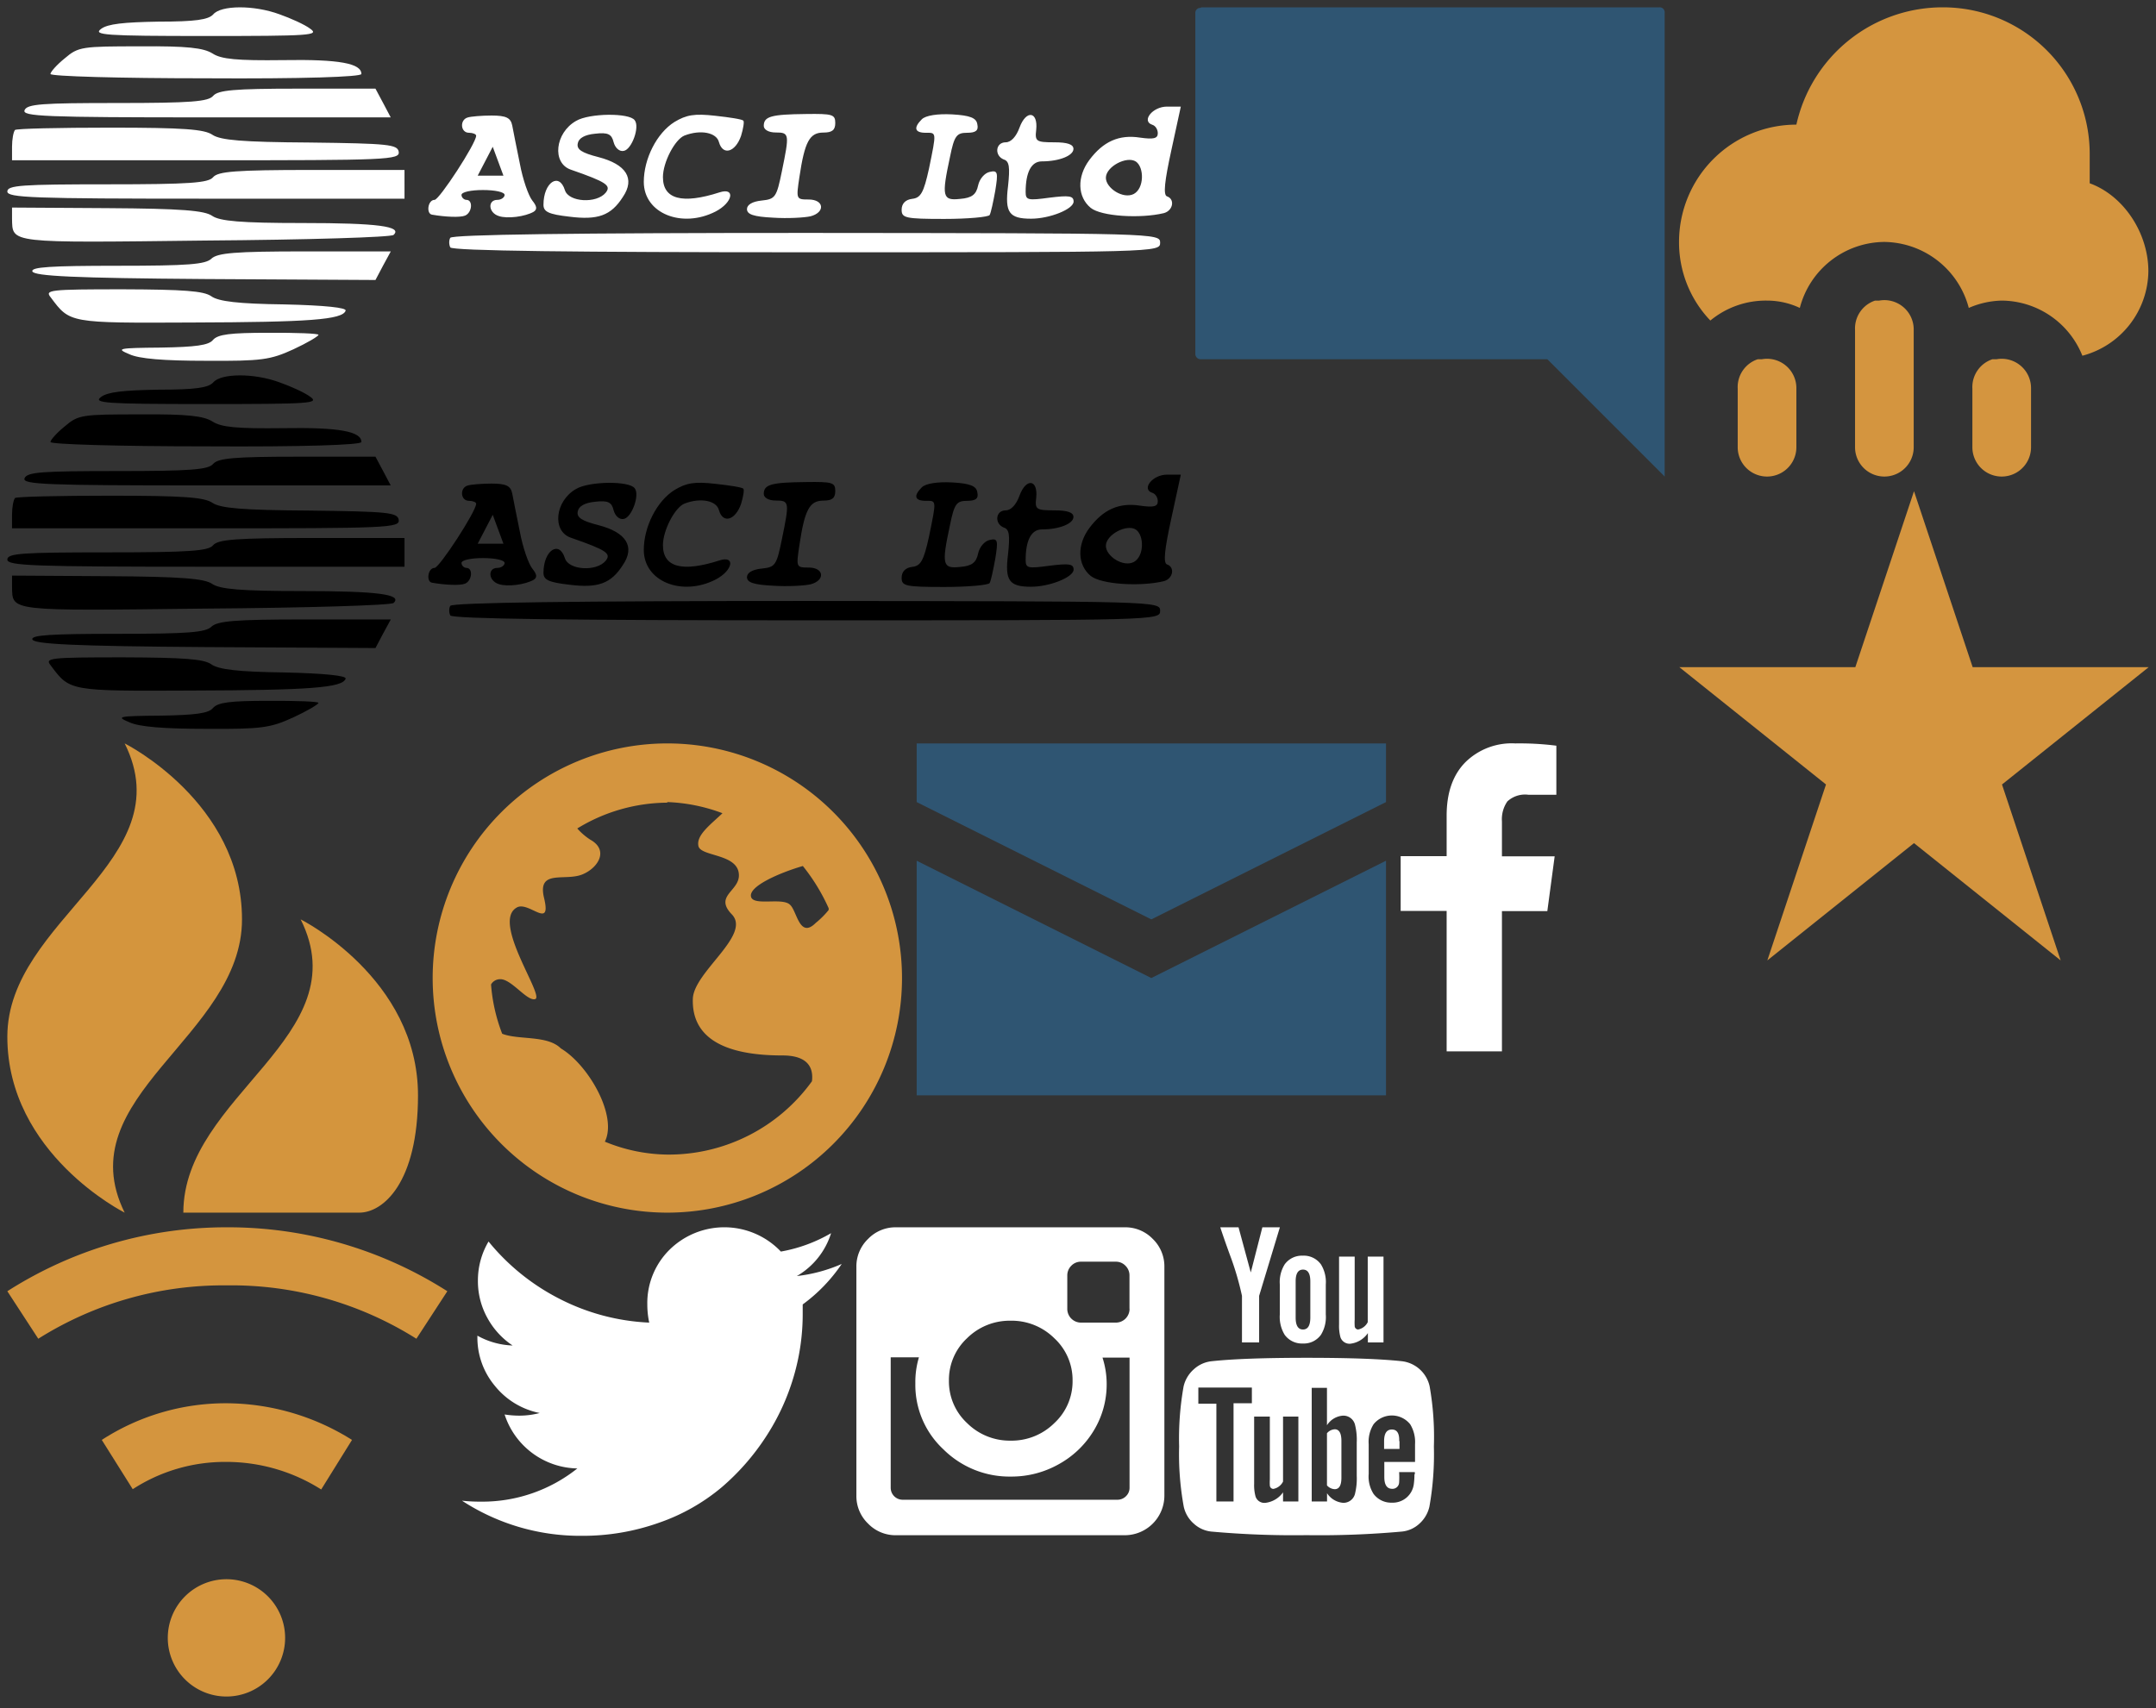 <svg width="294" height="233" xmlns="http://www.w3.org/2000/svg" xmlns:xlink="http://www.w3.org/1999/xlink"><rect width="100%" height="100%" fill="#333333" stroke="none"/><svg viewBox="-450 270.9 162 50.2" width="162" height="50.2" xmlns="http://www.w3.org/2000/svg"><path d="M-411.86 272.86c1.49.53 3.41 1.38 4.18 1.97 1.25.9 0 .98-14.23.98-13.83 0-15.46-.13-14.29-.98.9-.67 3.06-.9 7.82-.98 5.08 0 6.78-.27 7.45-.98 1.03-1.26 5.53-1.32 9.07-.01zm-9.15 5.34c1.17.77 3.33.98 9.6.9 7.71-.13 10.69.45 10.69 1.89 0 .4-8.03.67-21.2.59-11.68 0-21.2-.27-21.2-.59 0-.27.85-1.25 1.97-2.15 1.84-1.57 2.34-1.62 10.24-1.62 6.46-.05 8.67.21 9.9.98zm57.56 9.1c.72.9-.4 3.99-1.49 4.18-.59.13-1.17-.4-1.38-1.17-.27-1.12-.77-1.38-2.55-1.17-1.36.13-2.21.59-2.34 1.3-.19.85.53 1.3 2.82 1.89 3.78.98 5.03 2.93 3.33 5.43-1.62 2.55-3.41 3.19-7.32 2.69-2.82-.32-3.51-.67-3.51-1.62 0-3.06 2.15-4.5 2.93-1.97.53 1.62 4.31 1.84 5.56.32.77-.98.13-1.44-4.76-3.14-2.61-.9-2.15-5.03.72-6.65 1.8-1.07 7.28-1.12 7.99-.09zm14.82.06c.13.13 0 1.04-.32 2.08-.77 2.21-2.47 2.74-3.01.85-.32-1.3-2.47-1.76-4.71-.9-1.3.53-2.93 3.64-2.93 5.67 0 3.01 2.61 3.72 7.71 2.08 2.21-.72 1.84 1.38-.53 2.61-4.58 2.34-9.79.27-9.79-4.04 0-3.14 1.76-6.65 4.18-8.17 1.62-.98 2.74-1.17 5.56-.85 1.95.21 3.71.48 3.84.67zm12.53.32c0 .98-.45 1.3-1.62 1.3-1.89 0-2.55 1.25-3.27 6.07-.45 3.01-.45 3.06 1.25 3.06 2.15 0 2.29 1.76.27 2.29-.85.19-3.14.32-5.08.19-2.69-.13-3.59-.45-3.59-1.17 0-.59.72-1.04 2.02-1.17 1.84-.19 2.02-.45 2.74-3.99 1.04-5.08 1.04-5.29-.85-5.29-.98 0-1.62-.4-1.62-.9 0-1.3 1.04-1.57 5.75-1.62 3.63-.05 4 .06 4 1.23zm19.37.16c.19.85-.19 1.17-1.38 1.17-1.44 0-1.76.4-2.34 3.27-1.17 5.43-1.04 6.01 1.36 5.75 1.62-.13 2.21-.59 2.47-1.84.19-.9.9-1.7 1.57-1.84 1.12-.27 1.17.08.77 2.55-.27 1.49-.59 3.01-.77 3.33-.19.27-2.93.53-6.2.53-5.29 0-5.8-.13-5.8-1.25 0-.85.53-1.38 1.44-1.49 1.17-.13 1.57-.85 2.29-4.12 1.04-5.08 1.04-4.89-.45-4.89s-1.7-.67-.53-1.84c.53-.53 2.15-.77 4.12-.67 2.46.14 3.32.48 3.45 1.34zm8.03.77c-.19 1.57 0 1.7 2.47 1.7 1.76 0 2.61.27 2.61.9 0 .9-1.89 1.7-4.31 1.7-1.44 0-2.21 1.49-2.21 4.18 0 1.12.32 1.17 3.27.77 2.61-.32 3.27-.27 3.27.53 0 1.04-3.27 2.34-5.8 2.34-3.01 0-3.59-.85-3.14-4.44.27-2.55.19-3.41-.59-3.64-1.3-.53-1.12-2.34.27-2.34.72 0 1.44-.77 1.89-2.02.89-2.42 2.54-2.24 2.27.32zm-89.06-3.67l1.04 1.97h-25.14c-22.05 0-25.14-.13-24.79-.98s2.34-.98 12.66-.98c10.06 0 12.4-.19 13.06-.98.67-.77 2.82-.98 11.49-.98h10.64l1.04 1.95zm-23.25 4.36c1.12.72 3.99.98 13.25 1.04 10.77.13 11.94.27 12.13 1.25.19 1.12-1.49 1.17-26.23 1.17h-26.5v-1.84c0-1.04.19-2.02.4-2.29.19-.19 6.07-.32 12.98-.32 10.06 0 12.88.22 13.97.99zm26.17 6.73V298h-27.08c-23.62 0-27.08-.13-27.08-.98s1.97-.98 13.65-.98c11.28 0 13.78-.19 14.42-.98.67-.77 3.01-.98 13.43-.98h12.66v1.95zm103.04 7.98c0 1.3-.4 1.3-48.2 1.3-31.58 0-48.36-.19-48.6-.67-.19-.4-.19-.98 0-1.3.21-.45 17.03-.67 48.6-.67 47.8.04 48.2.04 48.2 1.34zm-129.27-3.67c1.04.72 3.86.98 12.34.98 10.19 0 13.65.45 12.4 1.62-.27.32-11.81.67-25.72.77-27 .32-26.23.4-26.31-3.01v-1.49l12.98.08c10.19.06 13.28.33 14.31 1.05zm23.31 6.78l-1.04 1.97-23.22-.13c-17.88-.13-23.3-.4-23.57-1.04-.19-.59 2.42-.77 11.63-.77 9.66 0 12-.19 12.8-.98.85-.77 3.19-.98 12.72-.98h11.73l-1.05 1.93zm-23.44 4.18c.98.72 3.72 1.04 9.98 1.12 5.61.13 8.49.45 8.35.85-.4 1.25-5.03 1.57-21.02 1.62-16.71.08-16.57.08-19.18-3.41-.85-1.04-.27-1.12 9.87-1.12 8.22.03 10.96.22 12 .94zm14.63 5.27c0 .19-1.57 1.12-3.41 1.97-3.14 1.44-4.31 1.62-11.94 1.57-5.75 0-9.12-.27-10.45-.9-1.84-.77-1.57-.85 4.31-.9 4.76-.08 6.52-.32 7.1-1.04.67-.77 2.34-.98 7.58-.98 3.73-.02 6.81.09 6.81.28zm29.16-18.31c-.53-.67-1.3-2.87-1.7-5.03-.45-2.15-.9-4.5-1.04-5.21-.21-1.04-.8-1.36-2.82-1.36-1.36 0-2.87.13-3.27.27-1.09.32-.98 2.08.19 2.08.53 0 .98.19.98.4 0 1.04-5.03 8.75-5.67 8.75-.93 0-1.17 1.89-.35 2.02 1.84.32 3.86.4 4.5.13.98-.4 1.12-2.15.19-2.15-.32 0-.67-.32-.67-.67 0-.4 1.3-.67 2.93-.67s2.95.27 2.95.67c0 .32-.45.67-.98.67-1.36 0-1.25 1.76.19 2.21 1.17.4 3.59.08 4.76-.59.53-.35.39-.8-.19-1.52zm-7.45-3.4l2.05-3.94 1.46 3.94h-3.51zm93.99 2.82c-.53-.19-.32-2.08.59-6.25l1.3-5.99h-1.89c-1.97 0-3.51 1.97-2.02 2.47.45.13.77.64.77 1.17 0 .72-.59.85-2.42.59-2.87-.45-5.03.53-6.92 3.06-1.7 2.29-1.62 5.03.19 6.52 1.44 1.17 6.78 1.49 9.98.72 1.27-.35 1.53-1.92.42-2.29zm-4.53-.32c-1.44.74-3.8-.8-3.8-2.21 0-1.52 2.85-3.03 4.1-2.21 1.14.8 1.14 3.65-.3 4.42z" fill="#fff"/></svg><svg viewBox="-450 270.9 162 50.2" width="162" height="50.2" y="50.2" xmlns="http://www.w3.org/2000/svg"><path d="M-411.86 272.86c1.49.53 3.41 1.38 4.18 1.97 1.25.9 0 .98-14.23.98-13.83 0-15.46-.13-14.29-.98.9-.67 3.06-.9 7.82-.98 5.08 0 6.78-.27 7.45-.98 1.03-1.26 5.53-1.32 9.07-.01zm-9.15 5.34c1.17.77 3.33.98 9.6.9 7.71-.13 10.69.45 10.69 1.89 0 .4-8.03.67-21.2.59-11.68 0-21.2-.27-21.2-.59 0-.27.85-1.25 1.97-2.15 1.84-1.57 2.34-1.62 10.24-1.62 6.46-.05 8.67.21 9.9.98zm57.56 9.1c.72.9-.4 3.99-1.49 4.18-.59.13-1.17-.4-1.38-1.17-.27-1.12-.77-1.38-2.55-1.17-1.36.13-2.21.59-2.34 1.3-.19.85.53 1.3 2.82 1.89 3.78.98 5.03 2.93 3.33 5.43-1.62 2.55-3.41 3.19-7.32 2.69-2.82-.32-3.51-.67-3.51-1.62 0-3.06 2.15-4.5 2.93-1.97.53 1.62 4.31 1.84 5.56.32.77-.98.13-1.44-4.76-3.14-2.61-.9-2.15-5.03.72-6.65 1.8-1.07 7.28-1.12 7.99-.09zm14.82.06c.13.13 0 1.04-.32 2.08-.77 2.21-2.47 2.74-3.01.85-.32-1.3-2.47-1.76-4.71-.9-1.3.53-2.93 3.64-2.93 5.67 0 3.01 2.61 3.72 7.71 2.08 2.21-.72 1.84 1.38-.53 2.61-4.58 2.34-9.79.27-9.79-4.04 0-3.14 1.76-6.65 4.18-8.17 1.62-.98 2.74-1.17 5.56-.85 1.95.21 3.71.48 3.84.67zm12.53.32c0 .98-.45 1.3-1.62 1.3-1.89 0-2.55 1.25-3.27 6.07-.45 3.01-.45 3.06 1.25 3.06 2.15 0 2.29 1.76.27 2.29-.85.19-3.14.32-5.08.19-2.69-.13-3.59-.45-3.59-1.17 0-.59.72-1.04 2.02-1.17 1.84-.19 2.02-.45 2.74-3.99 1.04-5.08 1.04-5.29-.85-5.29-.98 0-1.62-.4-1.62-.9 0-1.3 1.04-1.57 5.75-1.62 3.63-.05 4 .06 4 1.23zm19.37.16c.19.85-.19 1.17-1.38 1.17-1.44 0-1.76.4-2.34 3.27-1.17 5.43-1.04 6.01 1.36 5.75 1.62-.13 2.21-.59 2.47-1.84.19-.9.9-1.7 1.57-1.84 1.12-.27 1.17.08.77 2.55-.27 1.49-.59 3.01-.77 3.33-.19.27-2.93.53-6.2.53-5.29 0-5.8-.13-5.8-1.25 0-.85.53-1.38 1.44-1.49 1.17-.13 1.57-.85 2.29-4.12 1.04-5.08 1.04-4.89-.45-4.89s-1.7-.67-.53-1.84c.53-.53 2.15-.77 4.12-.67 2.46.14 3.32.48 3.45 1.34zm8.03.77c-.19 1.57 0 1.7 2.47 1.7 1.76 0 2.61.27 2.61.9 0 .9-1.89 1.7-4.31 1.7-1.44 0-2.21 1.49-2.21 4.18 0 1.12.32 1.17 3.27.77 2.61-.32 3.27-.27 3.27.53 0 1.04-3.27 2.34-5.8 2.34-3.01 0-3.59-.85-3.14-4.44.27-2.55.19-3.41-.59-3.64-1.3-.53-1.12-2.34.27-2.34.72 0 1.44-.77 1.89-2.02.89-2.42 2.54-2.24 2.27.32zm-89.06-3.67l1.04 1.97h-25.14c-22.05 0-25.14-.13-24.79-.98.35-.85 2.34-.98 12.66-.98 10.06 0 12.4-.19 13.06-.98.67-.77 2.82-.98 11.49-.98h10.64l1.04 1.95zm-23.25 4.36c1.12.72 3.99.98 13.25 1.04 10.77.13 11.94.27 12.13 1.25.19 1.12-1.49 1.17-26.23 1.17h-26.5v-1.84c0-1.04.19-2.02.4-2.29.19-.19 6.07-.32 12.98-.32 10.06 0 12.88.22 13.97.99zm26.17 6.73V298h-27.08c-23.62 0-27.08-.13-27.08-.98s1.97-.98 13.65-.98c11.28 0 13.78-.19 14.42-.98.67-.77 3.01-.98 13.43-.98h12.66v1.95zm103.04 7.98c0 1.3-.4 1.3-48.2 1.3-31.58 0-48.36-.19-48.6-.67-.19-.4-.19-.98 0-1.3.21-.45 17.03-.67 48.6-.67 47.8.04 48.2.04 48.2 1.34zm-129.27-3.67c1.04.72 3.86.98 12.34.98 10.19 0 13.65.45 12.4 1.62-.27.32-11.81.67-25.72.77-27 .32-26.23.4-26.31-3.01v-1.49l12.98.08c10.19.06 13.28.33 14.31 1.05zm23.31 6.78l-1.04 1.97-23.22-.13c-17.88-.13-23.3-.4-23.57-1.04-.19-.59 2.42-.77 11.63-.77 9.66 0 12-.19 12.8-.98.85-.77 3.19-.98 12.72-.98h11.73l-1.05 1.93zm-23.44 4.18c.98.72 3.72 1.04 9.98 1.12 5.61.13 8.49.45 8.35.85-.4 1.25-5.03 1.57-21.02 1.62-16.71.08-16.57.08-19.18-3.41-.85-1.04-.27-1.12 9.87-1.12 8.22.03 10.96.22 12 .94zm14.63 5.27c0 .19-1.57 1.12-3.41 1.97-3.14 1.44-4.31 1.62-11.94 1.57-5.75 0-9.12-.27-10.45-.9-1.84-.77-1.57-.85 4.31-.9 4.76-.08 6.52-.32 7.1-1.04.67-.77 2.34-.98 7.58-.98 3.73-.02 6.81.09 6.81.28zm29.16-18.31c-.53-.67-1.3-2.87-1.7-5.03-.45-2.15-.9-4.5-1.04-5.21-.21-1.04-.8-1.36-2.82-1.36-1.36 0-2.87.13-3.27.27-1.09.32-.98 2.08.19 2.08.53 0 .98.19.98.4 0 1.04-5.03 8.75-5.67 8.75-.93 0-1.17 1.89-.35 2.02 1.84.32 3.86.4 4.5.13.98-.4 1.12-2.15.19-2.15-.32 0-.67-.32-.67-.67 0-.4 1.3-.67 2.93-.67s2.95.27 2.95.67c0 .32-.45.67-.98.67-1.36 0-1.25 1.76.19 2.21 1.17.4 3.59.08 4.76-.59.53-.35.39-.8-.19-1.52zm-7.45-3.4l2.05-3.94 1.46 3.94h-3.51zm93.99 2.82c-.53-.19-.32-2.08.59-6.25l1.3-5.99h-1.89c-1.97 0-3.51 1.97-2.02 2.47.45.13.77.64.77 1.17 0 .72-.59.85-2.42.59-2.87-.45-5.03.53-6.92 3.06-1.7 2.29-1.62 5.03.19 6.52 1.44 1.17 6.78 1.49 9.98.72 1.27-.35 1.53-1.92.42-2.29zm-4.53-.32c-1.44.74-3.8-.8-3.8-2.21 0-1.52 2.85-3.03 4.1-2.21 1.14.8 1.14 3.65-.3 4.42z"/></svg><svg data-name="Layer 1" width="66" height="66" viewBox="-1 -1 66 66" x="162" xmlns="http://www.w3.org/2000/svg"><path d="M.72.08A.67.67 0 0 0 0 .8v46.48a.72.72 0 0 0 .72.72H48l16 16V.72a.67.67 0 0 0-.72-.72H.8z" fill="#2f5572"/></svg><svg data-name="Layer 1" width="23.23" height="44.01" viewBox="-1 -1 23.23 44.01" x="190" y="100.4" xmlns="http://www.w3.org/2000/svg"><path d="M21.23.31V7H17.4a3.55 3.55 0 0 0-2.85.91 4.26 4.26 0 0 0-.74 2.72v4.77H21l-1 7.47h-6.19V42H6.27V22.85H0v-7.47h6.27V9.85q0-4.69 2.55-7.28A9 9 0 0 1 15.63 0a39.57 39.57 0 0 1 5.6.31z" fill="#fff"/></svg><svg data-name="Layer 1" width="58" height="66" viewBox="-1 -1 58 66" y="100.4" xmlns="http://www.w3.org/2000/svg"><path d="M16 0C24 16 0 24 0 40s16 24 16 24C8.16 48.16 32 40 32 24S16 0 16 0zm24 24c8 16-16 24-16 40h24c3.2 0 8-4 8-16 0-16-16-24-16-24z" fill="#d4953d"/></svg><svg data-name="Layer 1" width="66" height="66" viewBox="-1 -1 66 66" x="58" y="100.4" xmlns="http://www.w3.org/2000/svg"><path d="M32 0a32 32 0 1 0 32 32A32 32 0 0 0 32 0zm0 8a23.75 23.75 0 0 1 7.52 1.52c-1.68 1.6-3.6 3-3.28 4.48s5.52 1 5.52 4c0 2.16-3.36 2.8-1 5.28 2.8 2.8-5.12 7.84-5.28 11.52-.24 6.64 6.72 7.76 12.24 7.76 3.36 0 4.24 1.6 4 3.52a24.07 24.07 0 0 1-19.76 10 22.94 22.94 0 0 1-8.48-1.76c1.76-3.52-2.24-10.48-6-12.72-1.84-1.84-5.76-1.12-8-2a23.49 23.49 0 0 1-1.52-6.72 1.42 1.42 0 0 1 1.28-.72c1.52 0 3.6 3 4.72 2.72 1.4-.32-5.96-10.48-2.52-12.48 1.6-1 4.8 3.12 3.76-1.28-1-4.08 2.88-2.24 5.28-3.28 2.08-.88 3.6-3.28 1-4.72a8.55 8.55 0 0 1-1.76-1.52A23.75 23.75 0 0 1 32 8.08V8zm18.48 8.72A26.46 26.46 0 0 1 54 22.48v.24a11.78 11.78 0 0 1-1.76 1.76C50 26.72 49.68 22.8 48.72 22c-1-1-4.8.16-5.28-1-.56-1.48 4-3.4 7.04-4.28z" fill="#d4953f"/></svg><svg data-name="Layer 1" width="44.01" height="44.01" viewBox="-1 -1 44.01 44.01" x="115.78" y="166.4" xmlns="http://www.w3.org/2000/svg"><path d="M37.25 35.49V17.77h-3.69a11.77 11.77 0 0 1 .57 3.58 12.12 12.12 0 0 1-1.75 6.36 12.76 12.76 0 0 1-4.76 4.59 13.13 13.13 0 0 1-6.56 1.7 12.78 12.78 0 0 1-9.19-3.71 12 12 0 0 1-3.83-9 11.77 11.77 0 0 1 .49-3.56H4.68v17.76a1.63 1.63 0 0 0 1.6 1.67h29.3a1.63 1.63 0 0 0 1.17-.47 1.59 1.59 0 0 0 .5-1.2zm-7.77-14.57A7.75 7.75 0 0 0 27 15.14a8.28 8.28 0 0 0-6-2.4 8.25 8.25 0 0 0-5.91 2.39 7.75 7.75 0 0 0-2.47 5.78 7.75 7.75 0 0 0 2.47 5.79A8.25 8.25 0 0 0 21 29.1a8.28 8.28 0 0 0 6-2.4 7.75 7.75 0 0 0 2.48-5.78zm7.76-9.84V6.56a1.84 1.84 0 0 0-.54-1.31 1.8 1.8 0 0 0-1.31-.56h-4.78a1.8 1.8 0 0 0-1.31.56 1.84 1.84 0 0 0-.54 1.31v4.52A1.87 1.87 0 0 0 30.6 13h4.8a1.87 1.87 0 0 0 1.85-1.89zM42 5.39v31.23A5.41 5.41 0 0 1 36.62 42H5.39a5.19 5.19 0 0 1-3.8-1.59A5.19 5.19 0 0 1 0 36.62V5.39a5.19 5.19 0 0 1 1.59-3.8A5.19 5.19 0 0 1 5.39 0h31.23a5.19 5.19 0 0 1 3.8 1.59A5.19 5.19 0 0 1 42 5.39z" fill="#fff"/></svg><svg data-name="Layer 1" width="66" height="50" viewBox="-1 -1 66 50" x="124" y="100.4" xmlns="http://www.w3.org/2000/svg"><path d="M0 0v8l32 16L64 8V0H0zm0 16v32h64V16L32 32z" fill="#2f5572"/></svg><svg data-name="Layer 1" width="66" height="66" viewBox="-1 -1 66 66" x="228" xmlns="http://www.w3.org/2000/svg"><path d="M35.96 0a20.42 20.42 0 0 0-20 16 16 16 0 0 0-16 16 15.4 15.4 0 0 0 4.27 10.72A11.88 11.88 0 0 1 11.96 40a10.51 10.51 0 0 1 4.47 1 12 12 0 0 1 11.53-9 12.06 12.06 0 0 1 11.51 9 11.84 11.84 0 0 1 4.49-1 11.94 11.94 0 0 1 11 7.52 12.07 12.07 0 0 0 9-11.52c0-5.2-3.36-10.32-8-12v-4a20 20 0 0 0-20-20zm-9.27 40a4 4 0 0 0-2.73 4v16a4 4 0 1 0 8 0V44a4 4 0 0 0-4.71-4h-.56zm-16 8a4 4 0 0 0-2.73 4v8a4 4 0 1 0 8 0v-8a4 4 0 0 0-4.71-4h-.54zm32 0a4 4 0 0 0-2.73 4v8a4 4 0 1 0 8 0v-8a4 4 0 0 0-4.71-4h-.58z" fill="#d4953f"/></svg><svg data-name="Layer 1" width="66" height="66" viewBox="-1 -1 66 66" x="228" y="66" xmlns="http://www.w3.org/2000/svg"><path d="M32 0l-8 24H0l20 16-8 24 20-16 20 16-8-24 20-16H40z" fill="#d4953f"/></svg><svg data-name="Layer 1" width="53.78" height="44.06" viewBox="-1 -1 53.78 44.06" x="62" y="166.4" xmlns="http://www.w3.org/2000/svg"><path d="M51.78 5a22.23 22.23 0 0 1-5.32 5.52v1.38a30.15 30.15 0 0 1-1.25 8.53 30.81 30.81 0 0 1-3.76 8.13 32.1 32.1 0 0 1-6.06 6.92 27 27 0 0 1-8.48 4.8 31 31 0 0 1-10.62 1.8A29.47 29.47 0 0 1 0 37.29a22.71 22.71 0 0 0 2.56.13 20.78 20.78 0 0 0 13.17-4.53 10.63 10.63 0 0 1-9.92-7.36 13.45 13.45 0 0 0 2 .16 11 11 0 0 0 2.79-.36 10.44 10.44 0 0 1-6.09-3.67 10.25 10.25 0 0 1-2.41-6.75v-.13a10.52 10.52 0 0 0 4.8 1.34 10.6 10.6 0 0 1-3.45-3.78 10.34 10.34 0 0 1-1.28-5.07 10.4 10.4 0 0 1 1.45-5.33 30.08 30.08 0 0 0 9.71 7.83A29.57 29.57 0 0 0 25.53 13a11.79 11.79 0 0 1-.26-2.43 10.23 10.23 0 0 1 3-7.48 10.64 10.64 0 0 1 15 0l.21.22A20.81 20.81 0 0 0 50.33.8a10.3 10.3 0 0 1-4.67 5.85A21.14 21.14 0 0 0 51.78 5z" fill="#fff"/></svg><svg data-name="Layer 1" width="62" height="66" viewBox="-1 -1 62 66" y="166.4" xmlns="http://www.w3.org/2000/svg"><path d="M29.88 0A55.39 55.39 0 0 0 0 8.72l4.22 6.48a47.32 47.32 0 0 1 25.66-7.28 47.31 47.31 0 0 1 25.9 7.28L60 8.72A55.53 55.53 0 0 0 29.88 0zm0 24a31.08 31.08 0 0 0-17 5l4.22 6.72A23.09 23.09 0 0 1 29.8 32a24.17 24.17 0 0 1 13 3.76L47 29a32.37 32.37 0 0 0-17.2-5h.07zm0 24a8 8 0 1 0 8 8 8 8 0 0 0-8-8z" fill="#d4953e"/></svg><svg data-name="Layer 1" width="36.75" height="44" viewBox="-1 -1 36.75 44" x="159.79" y="166.4" xmlns="http://www.w3.org/2000/svg"><path d="M22.13 29.15v5q0 1.57-.91 1.57a1.5 1.5 0 0 1-1.06-.52v-7.11a1.5 1.5 0 0 1 1.06-.54q.91 0 .91 1.6zm7.92 0v1.08h-2.1v-1.06q0-1.59 1.06-1.59t1 1.59zM7.42 24h2.5v-2.14h-7.3v2.2h2.46V37.4h2.34V24zm6.75 13.4h2.09V25.82h-2.09v8.86a1.86 1.86 0 0 1-1.31 1 .48.48 0 0 1-.49-.47 6.52 6.52 0 0 1 0-.82v-8.57h-2.14V35a5.79 5.79 0 0 0 .19 1.71 1.26 1.26 0 0 0 1.36.87 3.43 3.43 0 0 0 2.39-1.43v1.25zm10.05-3.47v-4.6A8.33 8.33 0 0 0 24 27a1.63 1.63 0 0 0-1.67-1.31A2.82 2.82 0 0 0 20.16 27v-5.1h-2.08v15.5h2.09v-1.13a2.91 2.91 0 0 0 2.18 1.31A1.62 1.62 0 0 0 24 36.27a8.61 8.61 0 0 0 .22-2.35zm7.92-.24v-.3H30a11.6 11.6 0 0 1 0 1.43.9.9 0 0 1-.94.85q-1.08 0-1.08-1.61V32h4.19v-2.41a4.65 4.65 0 0 0-.66-2.72 3.2 3.2 0 0 0-5 0 4.52 4.52 0 0 0-.66 2.72v4.05a4.4 4.4 0 0 0 .66 2.72 3 3 0 0 0 2.49 1.2 2.9 2.9 0 0 0 3-2.51 10.31 10.31 0 0 0 .09-1.36zM17.89 12.3V7.38q0-1.61-1-1.61t-1 1.61v4.92q0 1.64 1 1.64t1-1.64zm16.85 17.6a40.6 40.6 0 0 1-.61 8.2 4.45 4.45 0 0 1-1.36 2.32 4.1 4.1 0 0 1-2.39 1.08 125.31 125.31 0 0 1-13 .49 125.31 125.31 0 0 1-13-.49A4.15 4.15 0 0 1 2 40.42 4.28 4.28 0 0 1 .63 38.1 39.76 39.76 0 0 1 0 29.9a40.6 40.6 0 0 1 .61-8.2A4.45 4.45 0 0 1 2 19.37a4.25 4.25 0 0 1 2.41-1.1q4.29-.47 13-.47t13 .47a4.4 4.4 0 0 1 3.75 3.42 39.76 39.76 0 0 1 .58 8.21zM11.35 0h2.39l-2.83 9.35v6.35H8.57V9.35a39.68 39.68 0 0 0-1.43-5Q6.27 2 5.61 0H8.1l1.67 6.16zM20 7.8v4.1a4.59 4.59 0 0 1-.66 2.76 2.88 2.88 0 0 1-2.49 1.19 2.9 2.9 0 0 1-2.46-1.19 4.68 4.68 0 0 1-.66-2.76V7.8a4.59 4.59 0 0 1 .66-2.74 2.9 2.9 0 0 1 2.46-1.19 2.88 2.88 0 0 1 2.49 1.19A4.59 4.59 0 0 1 20 7.8zM27.87 4v11.7h-2.13v-1.27a3.37 3.37 0 0 1-2.41 1.45A1.31 1.31 0 0 1 22 15a6 6 0 0 1-.19-1.76V4h2.13v8.6a6.14 6.14 0 0 0 0 .82.49.49 0 0 0 .47.52 1.87 1.87 0 0 0 1.31-1V4h2.16z" fill="#fff"/></svg></svg>